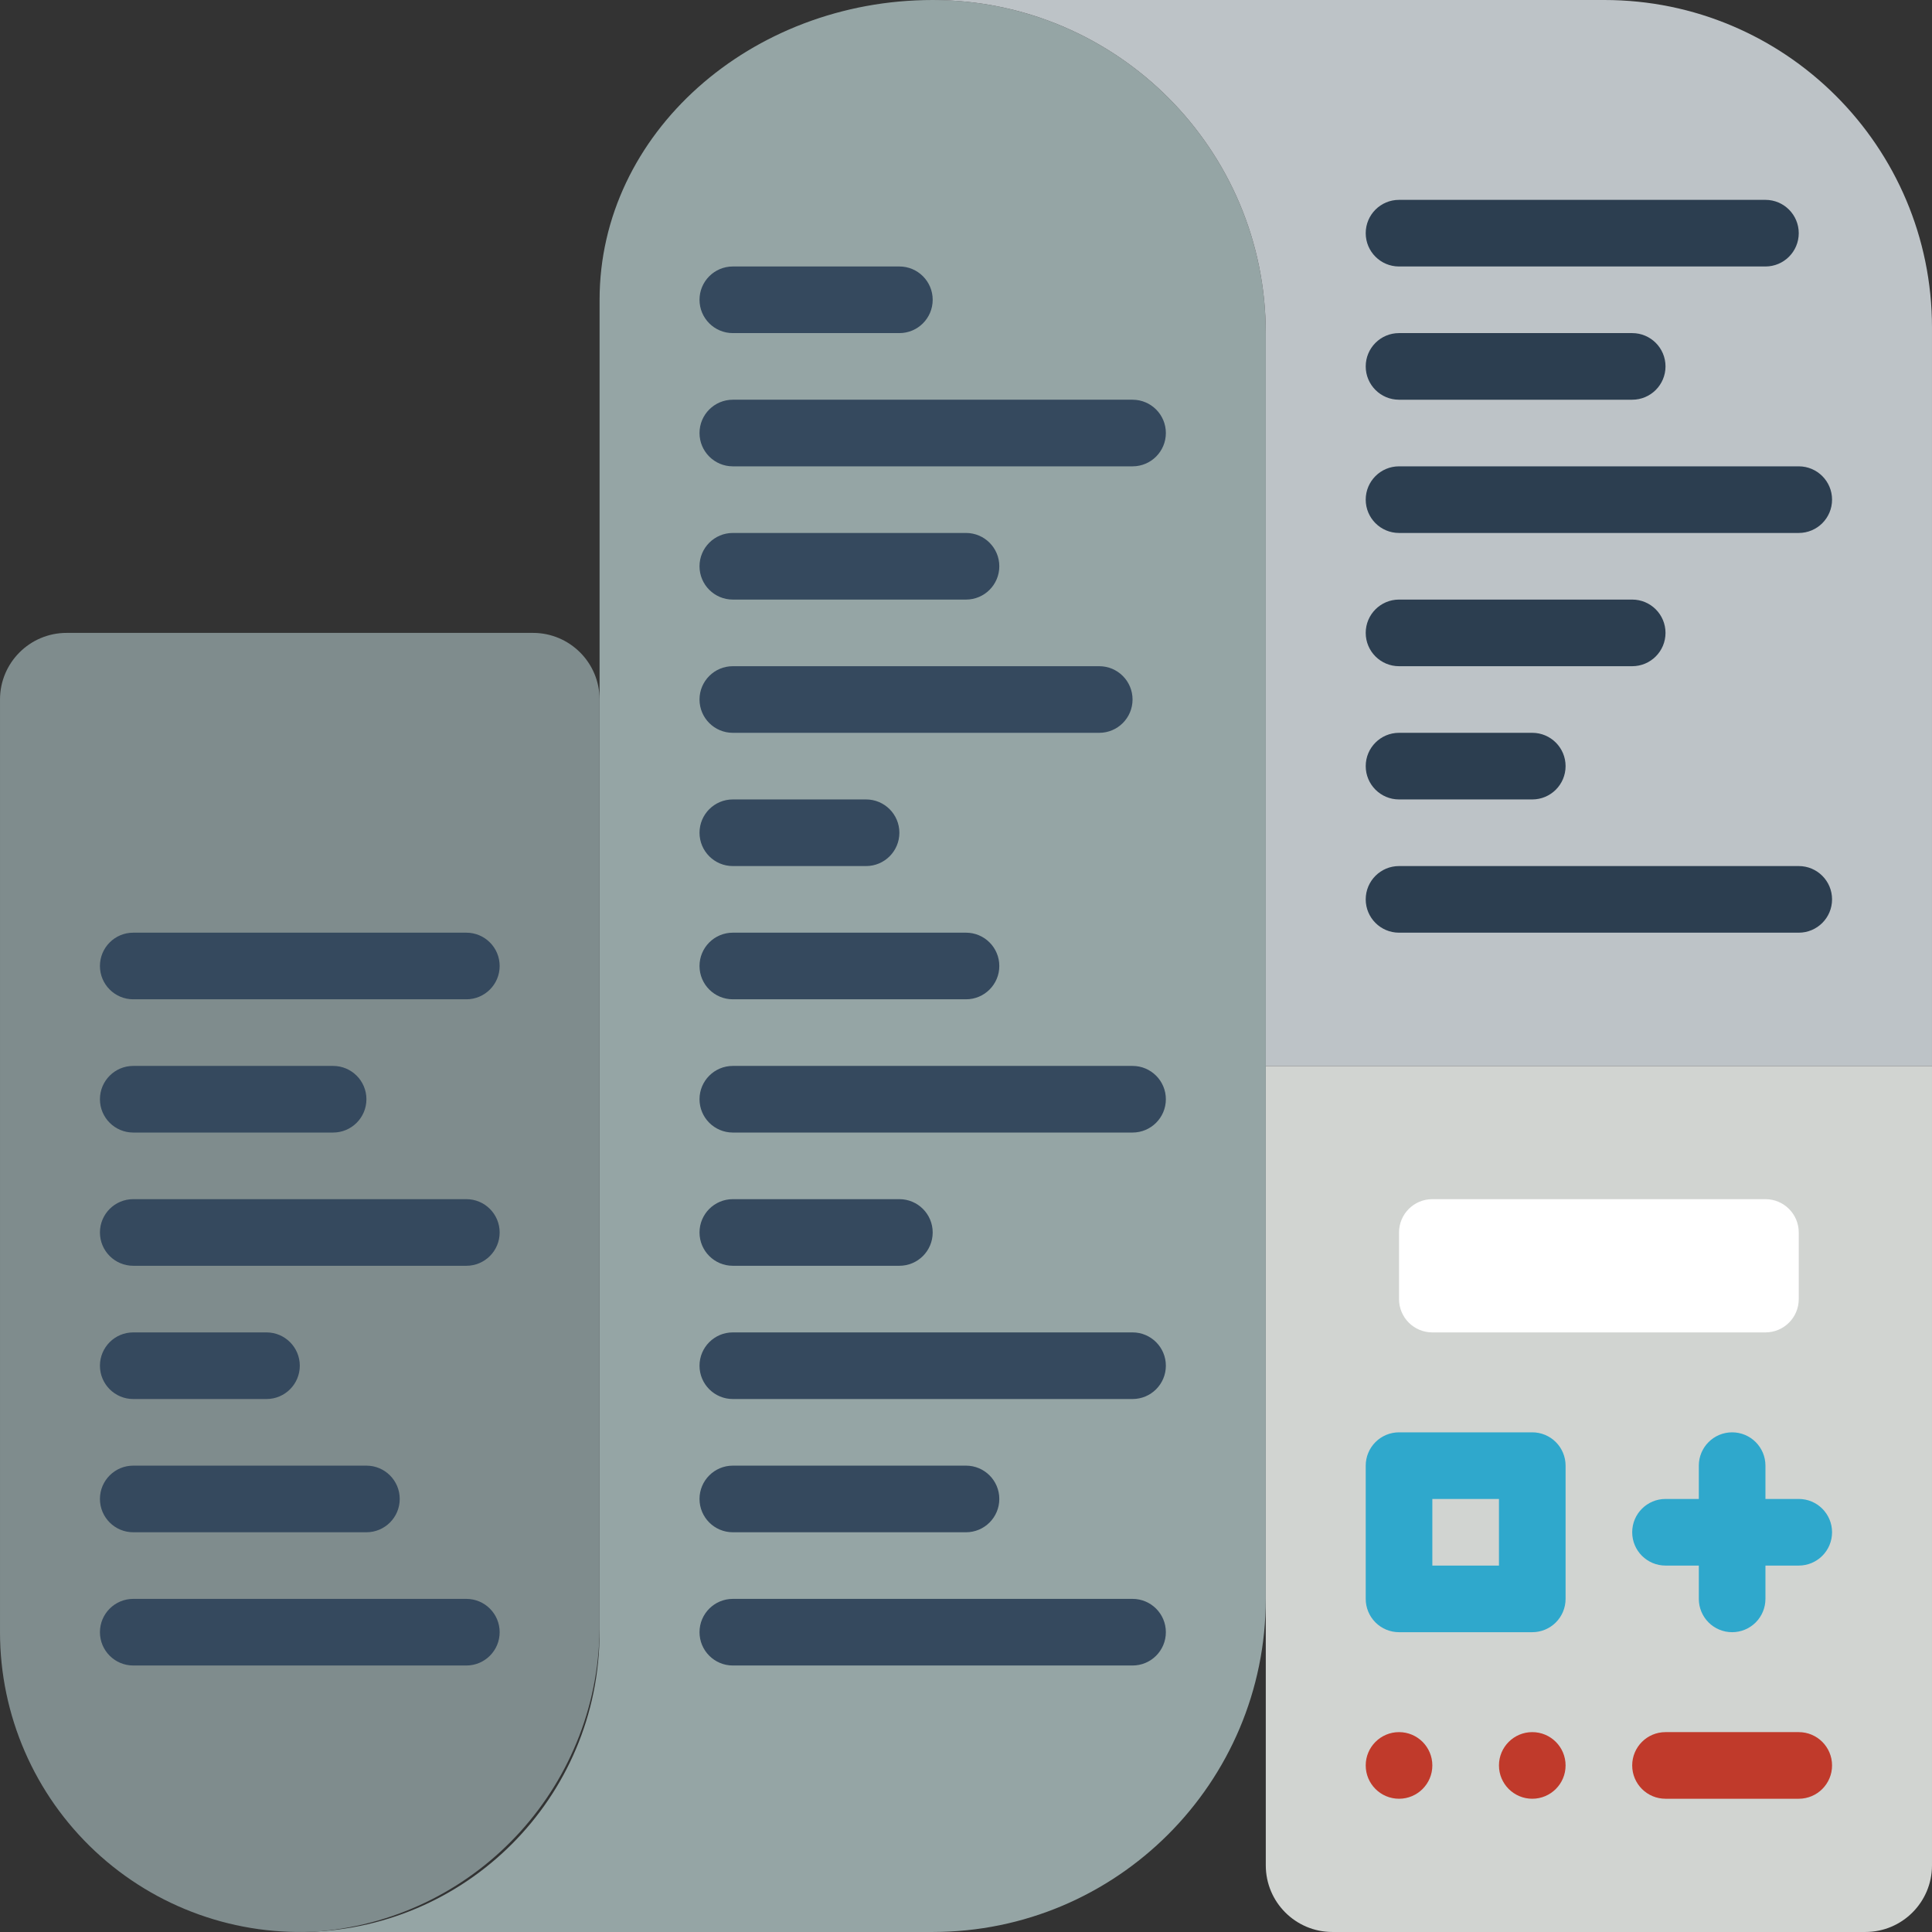 <?xml version="1.0" encoding="iso-8859-1"?>
<!-- Generator: Adobe Illustrator 19.0.0, SVG Export Plug-In . SVG Version: 6.00 Build 0)  -->
<svg version="1.1" id="Capa_1" xmlns="http://www.w3.org/2000/svg" xmlns:xlink="http://www.w3.org/1999/xlink" x="0px" y="0px"
	 viewBox="0 0 512.004 512.004" style="enable-background:new 0 0 512.004 512.004;" xml:space="preserve">
<rect x="0" y="0" width="512.004" height="512.004" fill="#333333" stroke="none"/>
<g>
	<path style="fill:#D1D4D1;" d="M335.45,282.483h176.552v211.862c0,9.751-7.905,17.655-17.655,17.655H353.105
		c-9.751,0-17.655-7.905-17.655-17.655V282.483z"/>
	<path style="fill:#FFFFFF;" d="M379.588,317.793h88.276c4.875,0,8.828,3.952,8.828,8.828v17.655c0,4.875-3.952,8.828-8.828,8.828
		h-88.276c-4.875,0-8.828-3.952-8.828-8.828v-17.655C370.76,321.745,374.713,317.793,379.588,317.793z"/>
	<g>
		<path style="fill:#2FA8CC;" d="M459.036,432.552c-2.341,0.001-4.587-0.929-6.243-2.585c-1.656-1.656-2.585-3.901-2.585-6.243
			v-35.31c0-4.875,3.952-8.828,8.828-8.828s8.828,3.952,8.828,8.828v35.31c0.001,2.341-0.929,4.587-2.585,6.243
			C463.623,431.622,461.378,432.552,459.036,432.552z"/>
		<path style="fill:#2FA8CC;" d="M476.691,414.897h-35.31c-4.875,0-8.828-3.952-8.828-8.828s3.952-8.828,8.828-8.828h35.31
			c4.875,0,8.828,3.952,8.828,8.828S481.567,414.897,476.691,414.897z"/>
	</g>
	<path style="fill:#C03A2B;" d="M476.691,476.69h-35.31c-4.875,0-8.828-3.952-8.828-8.828s3.952-8.828,8.828-8.828h35.31
		c4.875,0,8.828,3.952,8.828,8.828S481.567,476.69,476.691,476.69z"/>
	<path style="fill:#95A5A5;" d="M335.45,88.276v335.448c-0.018,48.746-39.53,88.258-88.276,88.276H79.45
		c43.877-0.004,79.445-35.572,79.448-79.448V79.448C158.898,35.31,199.029,0,247.174,0C295.92,0.018,335.432,39.53,335.45,88.276z"
		/>
	<path style="fill:#7F8C8D;" d="M158.898,185.379v244.443c0.551,42.527-31.781,78.285-74.149,82.005
		c-21.942,1.463-43.51-6.232-59.57-21.255s-25.176-36.03-25.178-58.021V185.379c0-9.751,7.904-17.655,17.655-17.655h123.586
		C150.994,167.724,158.898,175.629,158.898,185.379z"/>
	<path style="fill:#2FA8CC;" d="M406.071,432.552h-35.31c-2.341,0.001-4.587-0.929-6.243-2.585
		c-1.656-1.656-2.585-3.901-2.585-6.243v-35.31c-0.001-2.341,0.929-4.587,2.585-6.243c1.656-1.656,3.901-2.585,6.243-2.585h35.31
		c2.341-0.001,4.587,0.929,6.243,2.585c1.656,1.656,2.585,3.901,2.585,6.243v35.31c0.001,2.341-0.929,4.587-2.585,6.243
		C410.658,431.622,408.412,432.552,406.071,432.552z M379.588,414.897h17.655v-17.655h-17.655V414.897z"/>
	<g>
		<circle style="fill:#C03A2B;" cx="370.76" cy="467.862" r="8.828"/>
		<circle style="fill:#C03A2B;" cx="406.071" cy="467.862" r="8.828"/>
	</g>
	<path style="fill:#BDC3C7;" d="M512.002,86.828v195.655H335.45V88.276C335.432,39.53,295.92,0.018,247.174,0h178
		C473.128,0,512.002,38.874,512.002,86.828z"/>
	<g>
		<path style="fill:#2C3E50;" d="M476.691,247.172H370.76c-4.875,0-8.828-3.952-8.828-8.828c0-4.875,3.952-8.828,8.828-8.828
			h105.931c4.875,0,8.828,3.952,8.828,8.828C485.519,243.22,481.567,247.172,476.691,247.172z"/>
		<path style="fill:#2C3E50;" d="M406.071,211.862h-35.31c-4.875,0-8.828-3.952-8.828-8.828s3.952-8.828,8.828-8.828h35.31
			c4.875,0,8.828,3.952,8.828,8.828S410.946,211.862,406.071,211.862z"/>
		<path style="fill:#2C3E50;" d="M432.553,176.552H370.76c-4.875,0-8.828-3.952-8.828-8.828s3.952-8.828,8.828-8.828h61.793
			c4.875,0,8.828,3.952,8.828,8.828S437.429,176.552,432.553,176.552z"/>
		<path style="fill:#2C3E50;" d="M476.691,141.241H370.76c-4.875,0-8.828-3.952-8.828-8.828s3.952-8.828,8.828-8.828h105.931
			c4.875,0,8.828,3.952,8.828,8.828S481.567,141.241,476.691,141.241z"/>
		<path style="fill:#2C3E50;" d="M432.553,105.931H370.76c-4.875,0-8.828-3.952-8.828-8.828s3.952-8.828,8.828-8.828h61.793
			c4.875,0,8.828,3.952,8.828,8.828S437.429,105.931,432.553,105.931z"/>
	</g>
	<g>
		<path style="fill:#35495E;" d="M256.002,406.069h-61.793c-4.875,0-8.828-3.952-8.828-8.828c0-4.875,3.952-8.828,8.828-8.828
			h61.793c4.875,0,8.828,3.952,8.828,8.828C264.829,402.117,260.877,406.069,256.002,406.069z"/>
		<path style="fill:#35495E;" d="M300.14,441.379H194.209c-4.875,0-8.828-3.952-8.828-8.828s3.952-8.828,8.828-8.828H300.14
			c4.875,0,8.828,3.952,8.828,8.828S305.015,441.379,300.14,441.379z"/>
		<path style="fill:#35495E;" d="M300.14,370.759H194.209c-4.875,0-8.828-3.952-8.828-8.828s3.952-8.828,8.828-8.828H300.14
			c4.875,0,8.828,3.952,8.828,8.828S305.015,370.759,300.14,370.759z"/>
		<path style="fill:#35495E;" d="M238.347,335.448h-44.138c-4.875,0-8.828-3.952-8.828-8.828s3.952-8.828,8.828-8.828h44.138
			c4.875,0,8.828,3.952,8.828,8.828S243.222,335.448,238.347,335.448z"/>
		<path style="fill:#35495E;" d="M256.002,158.897h-61.793c-4.875,0-8.828-3.952-8.828-8.828s3.952-8.828,8.828-8.828h61.793
			c4.875,0,8.828,3.952,8.828,8.828S260.877,158.897,256.002,158.897z"/>
		<path style="fill:#35495E;" d="M238.347,88.276h-44.138c-4.875,0-8.828-3.952-8.828-8.828c0-4.875,3.952-8.828,8.828-8.828h44.138
			c4.875,0,8.828,3.952,8.828,8.828C247.174,84.324,243.222,88.276,238.347,88.276z"/>
		<path style="fill:#35495E;" d="M300.14,300.138H194.209c-4.875,0-8.828-3.952-8.828-8.828s3.952-8.828,8.828-8.828H300.14
			c4.875,0,8.828,3.952,8.828,8.828S305.015,300.138,300.14,300.138z"/>
		<path style="fill:#35495E;" d="M300.14,123.586H194.209c-4.875,0-8.828-3.952-8.828-8.828s3.952-8.828,8.828-8.828H300.14
			c4.875,0,8.828,3.952,8.828,8.828S305.015,123.586,300.14,123.586z"/>
		<path style="fill:#35495E;" d="M97.105,406.069H35.312c-4.875,0-8.828-3.952-8.828-8.828c0-4.875,3.952-8.828,8.828-8.828h61.793
			c4.875,0,8.828,3.952,8.828,8.828C105.933,402.117,101.981,406.069,97.105,406.069z"/>
		<path style="fill:#35495E;" d="M123.588,441.379H35.312c-4.875,0-8.828-3.952-8.828-8.828s3.952-8.828,8.828-8.828h88.276
			c4.875,0,8.828,3.952,8.828,8.828S128.463,441.379,123.588,441.379z"/>
		<path style="fill:#35495E;" d="M70.622,370.759h-35.31c-4.875,0-8.828-3.952-8.828-8.828s3.952-8.828,8.828-8.828h35.31
			c4.875,0,8.828,3.952,8.828,8.828S75.498,370.759,70.622,370.759z"/>
		<path style="fill:#35495E;" d="M123.588,264.828H35.312c-4.875,0-8.828-3.952-8.828-8.828s3.952-8.828,8.828-8.828h88.276
			c4.875,0,8.828,3.952,8.828,8.828S128.463,264.828,123.588,264.828z"/>
		<path style="fill:#35495E;" d="M123.588,335.448H35.312c-4.875,0-8.828-3.952-8.828-8.828s3.952-8.828,8.828-8.828h88.276
			c4.875,0,8.828,3.952,8.828,8.828S128.463,335.448,123.588,335.448z"/>
		<path style="fill:#35495E;" d="M88.278,300.138H35.312c-4.875,0-8.828-3.952-8.828-8.828s3.952-8.828,8.828-8.828h52.966
			c4.875,0,8.828,3.952,8.828,8.828S93.153,300.138,88.278,300.138z"/>
		<path style="fill:#35495E;" d="M256.002,264.828h-61.793c-4.875,0-8.828-3.952-8.828-8.828s3.952-8.828,8.828-8.828h61.793
			c4.875,0,8.828,3.952,8.828,8.828S260.877,264.828,256.002,264.828z"/>
		<path style="fill:#35495E;" d="M229.519,229.517h-35.31c-4.875,0-8.828-3.952-8.828-8.828s3.952-8.828,8.828-8.828h35.31
			c4.875,0,8.828,3.952,8.828,8.828S234.394,229.517,229.519,229.517z"/>
		<path style="fill:#35495E;" d="M291.312,194.207h-97.103c-4.875,0-8.828-3.952-8.828-8.828c0-4.875,3.952-8.828,8.828-8.828
			h97.103c4.875,0,8.828,3.952,8.828,8.828C300.14,190.255,296.187,194.207,291.312,194.207z"/>
	</g>
	<path style="fill:#2C3E50;" d="M467.864,70.621H370.76c-4.875,0-8.828-3.952-8.828-8.828s3.952-8.828,8.828-8.828h97.103
		c4.875,0,8.828,3.952,8.828,8.828S472.739,70.621,467.864,70.621z"/>
</g>
<g>
</g>
<g>
</g>
<g>
</g>
<g>
</g>
<g>
</g>
<g>
</g>
<g>
</g>
<g>
</g>
<g>
</g>
<g>
</g>
<g>
</g>
<g>
</g>
<g>
</g>
<g>
</g>
<g>
</g>
</svg>
